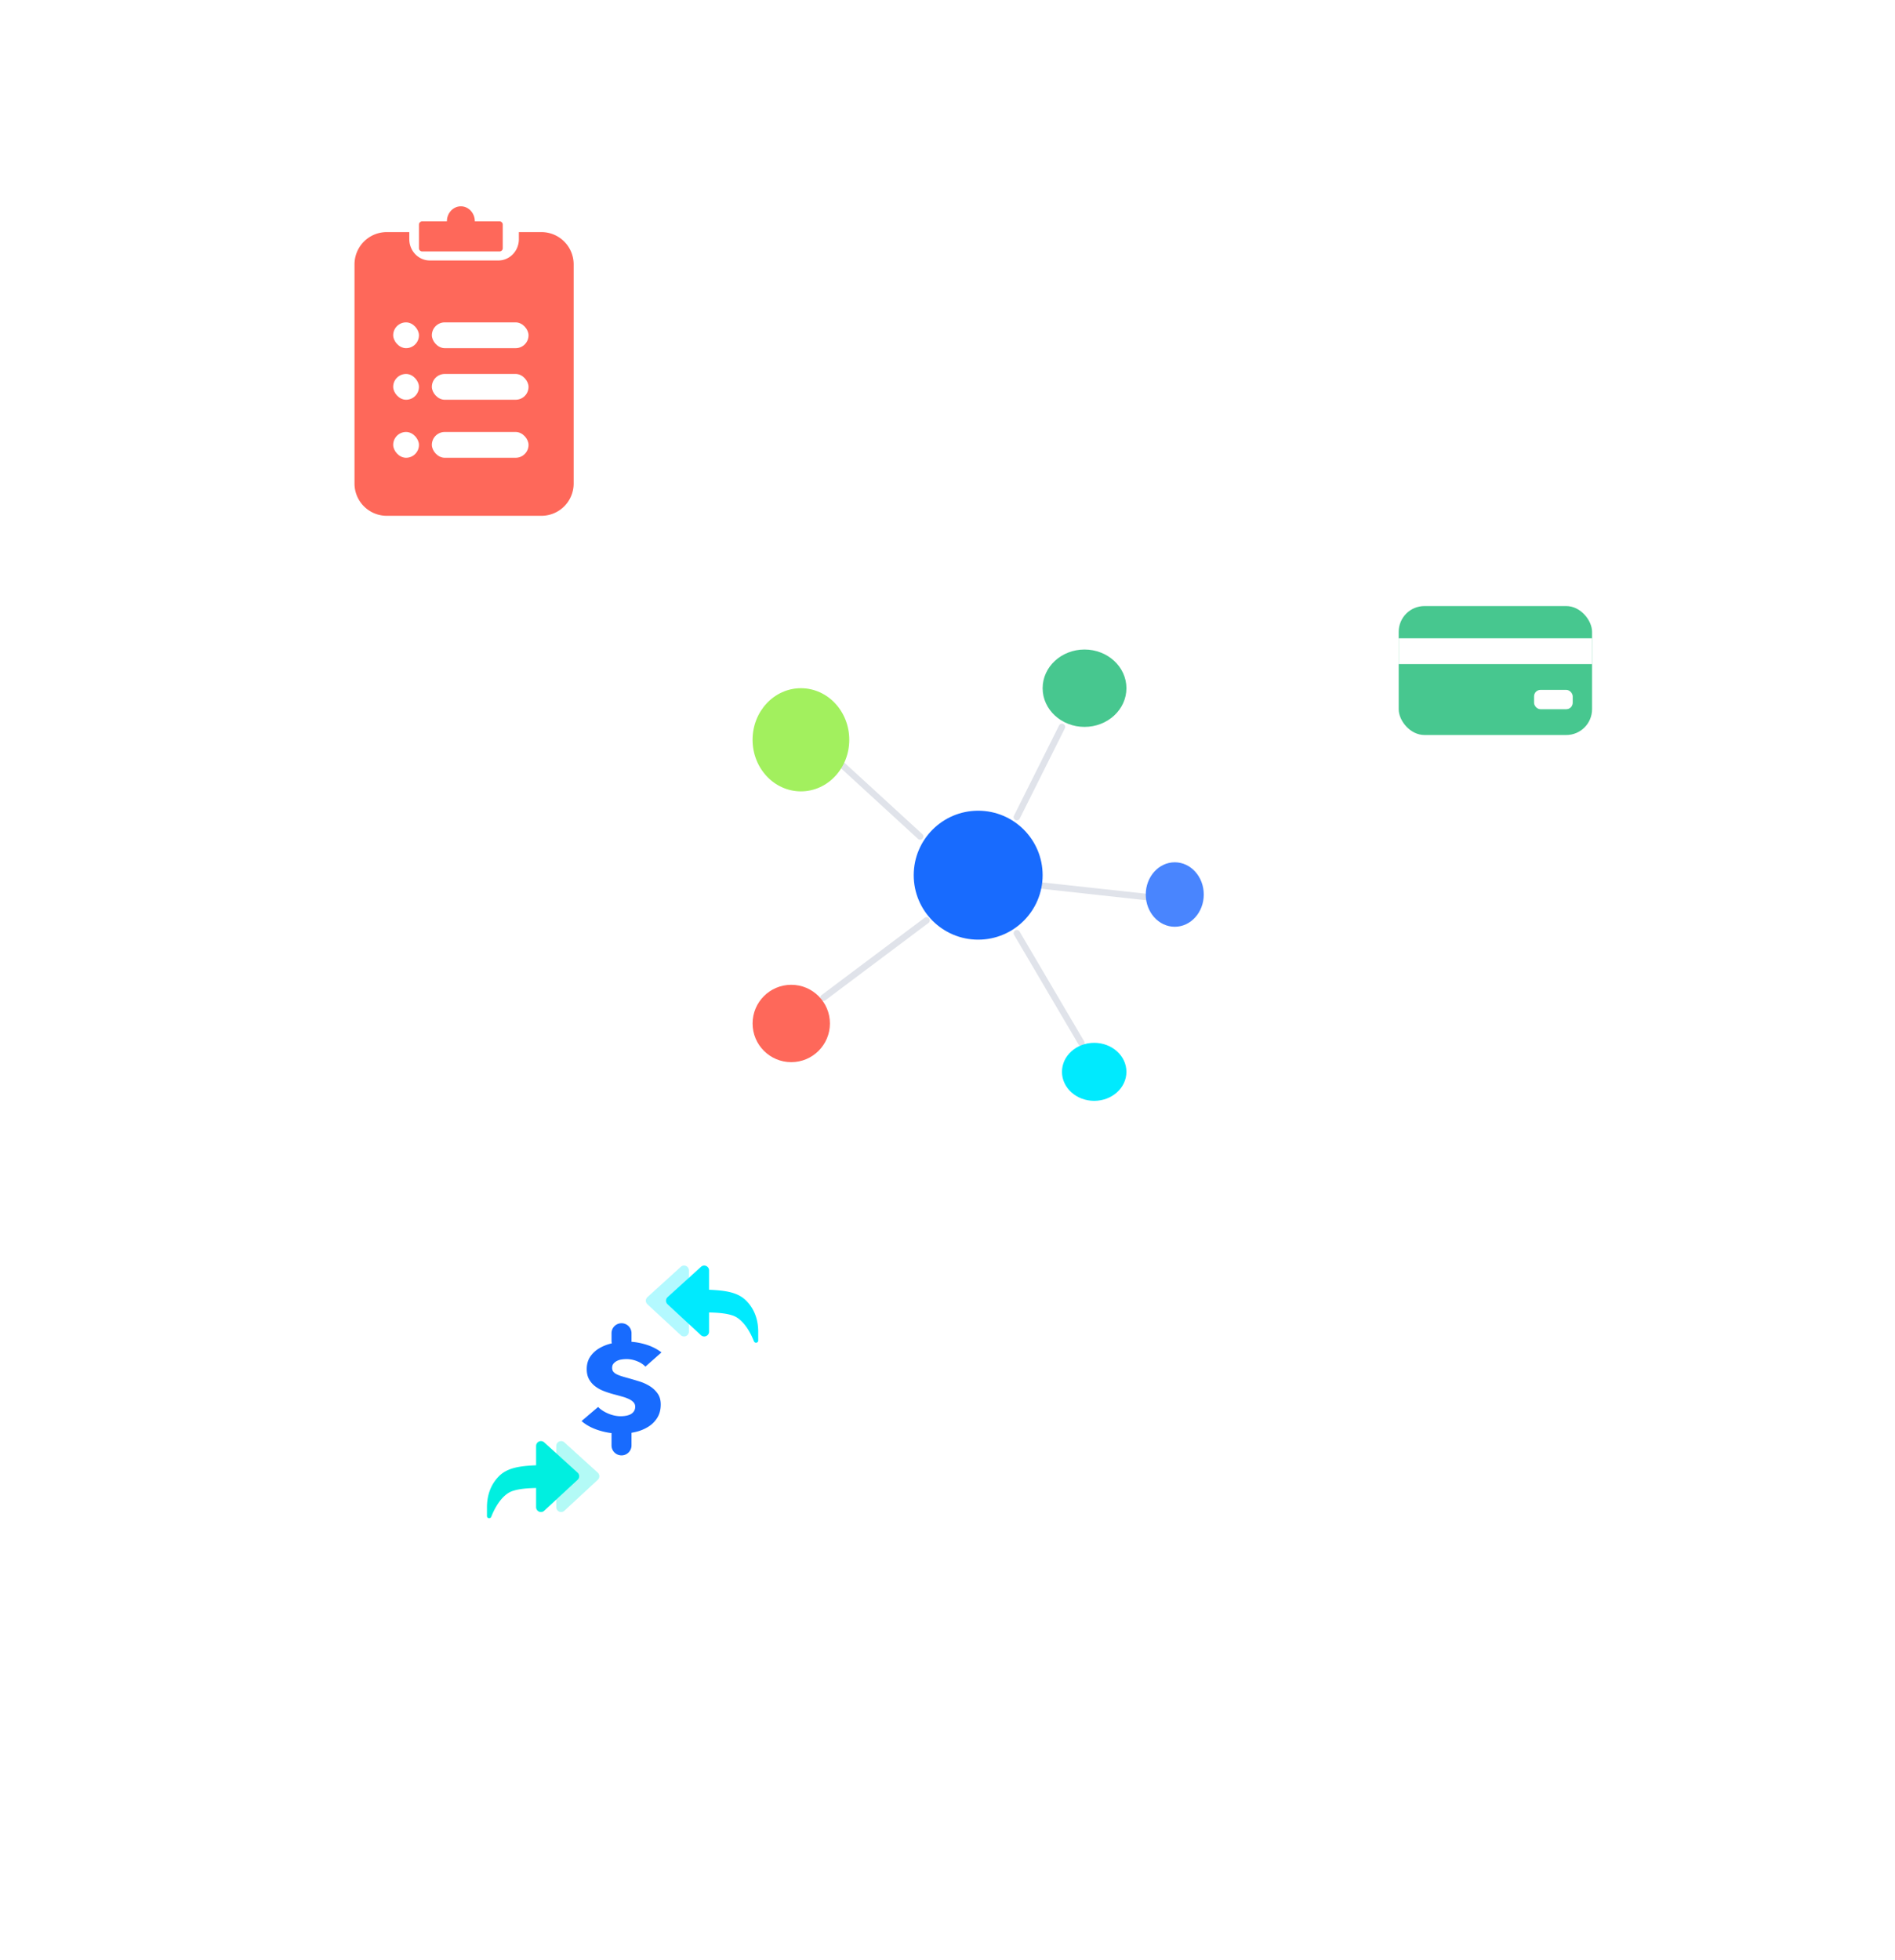 <svg xmlns="http://www.w3.org/2000/svg" width="294" height="304" fill="none" viewBox="0 0 294 304">
  <g filter="url(#a)">
    <rect width="160" height="160" x="71.5" y="56" fill="#fff" rx="22"/>
  </g>
  <path stroke="#E0E3EA" stroke-linecap="round" stroke-linejoin="round" d="m130.759 118.741 12 11m22-17-7 14m20 12.375-16-1.749m6 24.374-10-17m-30 10 16-12"/>
  <path fill="#A2F05E" fill-rule="evenodd" d="M131.759 114.741c0 4.42-3.357 8-7.5 8s-7.5-3.58-7.5-8c0-4.419 3.357-8 7.5-8s7.5 3.581 7.5 8Z" clip-rule="evenodd"/>
  <path fill="#00EAFE" fill-rule="evenodd" d="M174.759 166.241c0 2.484-2.24 4.5-5 4.5s-5-2.016-5-4.5 2.24-4.5 5-4.5 5 2.016 5 4.5Z" clip-rule="evenodd"/>
  <path fill="#4985FE" fill-rule="evenodd" d="M186.759 138.741c0 2.76-2.016 5-4.5 5s-4.5-2.24-4.5-5 2.016-5 4.5-5 4.5 2.24 4.5 5Z" clip-rule="evenodd"/>
  <path fill="#47C78F" fill-rule="evenodd" d="M174.759 106.741c0 3.312-2.912 6-6.5 6s-6.5-2.688-6.5-6 2.912-6 6.5-6 6.5 2.688 6.5 6Z" clip-rule="evenodd"/>
  <path fill="#FE685A" fill-rule="evenodd" d="M128.759 158.741c0 3.312-2.688 6-6 6s-6-2.688-6-6 2.688-6 6-6 6 2.688 6 6Z" clip-rule="evenodd"/>
  <path fill="#186BFE" fill-rule="evenodd" d="M161.759 135.741c0 5.523-4.478 10-10 10-5.523 0-10-4.477-10-10 0-5.522 4.477-10 10-10 5.522 0 10 4.478 10 10Z" clip-rule="evenodd"/>
  <g filter="url(#b)">
    <rect width="60" height="60" x="202" y="74" fill="#fff" rx="22"/>
  </g>
  <rect width="30" height="20" x="217" y="94" fill="#47C78F" rx="4"/>
  <path fill="#fff" d="M217 99h30v4h-30z"/>
  <rect width="6" height="3" x="238" y="107" fill="#fff" rx="1"/>
  <g filter="url(#c)">
    <rect width="80" height="80" x="32" y="16" fill="#fff" rx="22"/>
  </g>
  <path fill="#FE685A" fill-rule="evenodd" d="M63.5 36H60a5 5 0 0 0-5 5v34a5 5 0 0 0 5 5h24a5 5 0 0 0 5-5V41a5 5 0 0 0-5-5h-3.5v1.1c0 1.822-1.427 3.3-3.188 3.3H66.689c-1.76 0-3.188-1.477-3.188-3.3V36Z" clip-rule="evenodd"/>
  <path fill="#FE685A" fill-rule="evenodd" d="M73.667 34.333H77.5a.5.5 0 0 1 .5.5V38.5a.5.5 0 0 1-.5.5h-12a.5.5 0 0 1-.5-.5v-3.667a.5.5 0 0 1 .5-.5h3.833c0-1.288.97-2.333 2.167-2.333 1.197 0 2.167 1.045 2.167 2.333Z" clip-rule="evenodd"/>
  <rect width="15" height="4" x="67" y="50" fill="#fff" rx="2"/>
  <rect width="4" height="4" x="61" y="50" fill="#fff" rx="2"/>
  <rect width="4" height="4" x="61" y="58" fill="#fff" rx="2"/>
  <rect width="15" height="4" x="67" y="58" fill="#fff" rx="2"/>
  <rect width="4" height="4" x="61" y="67" fill="#fff" rx="2"/>
  <rect width="15" height="4" x="67" y="67" fill="#fff" rx="2"/>
  <g filter="url(#d)">
    <rect width="80" height="80" x="56" y="176" fill="#fff" rx="22"/>
  </g>
  <path fill="#00EFE0" d="M86.304 224.264a.75.75 0 0 1 1.254-.555l5.181 4.7a.75.75 0 0 1 .006 1.106l-5.181 4.798a.75.75 0 0 1-1.26-.55v-9.499Z" opacity=".3"/>
  <path fill="#00EFE0" d="M75.552 234.143c0-.642-.138-3.175 1.86-5.184 1.344-1.352 3.357-1.587 5.763-1.694v-3.001a.75.75 0 0 1 1.254-.555l5.181 4.7a.75.75 0 0 1 .006 1.106l-5.181 4.798a.75.75 0 0 1-1.26-.55v-2.977c-1.528.042-2.616.139-3.605.453-1.911.609-3.045 3.216-3.351 4.01a.357.357 0 0 1-.33.231.34.34 0 0 1-.34-.341l.002-.996Z"/>
  <path fill="#00EAFE" d="M106.879 197.04a.75.75 0 0 0-1.254-.555l-5.181 4.7a.75.75 0 0 0-.005 1.106l5.181 4.798a.75.75 0 0 0 1.259-.551v-9.498Z" opacity=".3"/>
  <path fill="#00EAFE" d="M117.632 206.918c0-.642.138-3.174-1.86-5.183-1.345-1.353-3.357-1.587-5.764-1.694v-3.001a.75.75 0 0 0-1.253-.555l-5.181 4.7a.75.75 0 0 0-.006 1.106l5.181 4.798a.75.75 0 0 0 1.259-.551v-2.977c1.528.042 2.617.139 3.606.454 1.911.608 3.045 3.215 3.351 4.01.053.137.183.23.33.23a.34.34 0 0 0 .34-.341l-.003-.996Z"/>
  <path fill="#186BFE" fill-rule="evenodd" d="M94.877 206.784a1.55 1.55 0 1 1 3.1 0v1.182c0 .05-.003.099-.008.147.705.051 1.42.184 2.147.398.955.281 1.792.697 2.51 1.247l-2.498 2.206c-.336-.358-.776-.642-1.318-.853a4.322 4.322 0 0 0-1.57-.317c-.26 0-.523.019-.79.058a2.287 2.287 0 0 0-.722.22c-.214.109-.394.25-.54.422-.144.173-.217.394-.217.662 0 .23.057.422.172.576.115.153.283.288.504.403.222.115.485.22.791.316.306.096.65.195 1.031.298.55.153 1.123.323 1.72.508a6.88 6.88 0 0 1 1.626.739 4.21 4.21 0 0 1 1.215 1.141c.321.454.481 1.02.481 1.698 0 .78-.172 1.455-.515 2.024a4.294 4.294 0 0 1-1.387 1.41 6.455 6.455 0 0 1-1.994.825 9.18 9.18 0 0 1-.639.13v1.958a1.55 1.55 0 1 1-3.1 0v-1.906a11.128 11.128 0 0 1-1.945-.422c-1.084-.338-1.986-.821-2.704-1.448l2.567-2.187c.397.409.92.751 1.57 1.026s1.295.413 1.936.413c.29 0 .573-.026.848-.077.276-.051.516-.134.722-.249.207-.116.37-.269.493-.461a1.26 1.26 0 0 0 .183-.691.971.971 0 0 0-.229-.652 2.152 2.152 0 0 0-.653-.489 5.84 5.84 0 0 0-1.054-.403c-.42-.122-.898-.253-1.433-.393a15.422 15.422 0 0 1-1.524-.499 5.262 5.262 0 0 1-1.329-.739 3.51 3.51 0 0 1-.94-1.093c-.236-.429-.355-.95-.355-1.564 0-.755.184-1.4.55-1.938a4.368 4.368 0 0 1 1.444-1.323 6.784 6.784 0 0 1 1.903-.733 1.555 1.555 0 0 1-.05-.388v-1.182Z" clip-rule="evenodd"/>
  <defs>
    <filter id="a" width="224" height="235.183" x="39.5" y="28.817" color-interpolation-filters="sRGB" filterUnits="userSpaceOnUse">
      <feFlood flood-opacity="0" result="BackgroundImageFix"/>
      <feGaussianBlur in="BackgroundImage" stdDeviation="13.591"/>
      <feComposite in2="SourceAlpha" operator="in" result="effect1_backgroundBlur_0_469"/>
      <feColorMatrix in="SourceAlpha" result="hardAlpha" values="0 0 0 0 0 0 0 0 0 0 0 0 0 0 0 0 0 0 127 0"/>
      <feOffset dy="16"/>
      <feGaussianBlur stdDeviation="16"/>
      <feColorMatrix values="0 0 0 0 0.145 0 0 0 0 0.149 0 0 0 0 0.369 0 0 0 0.1 0"/>
      <feBlend in2="effect1_backgroundBlur_0_469" result="effect2_dropShadow_0_469"/>
      <feBlend in="SourceGraphic" in2="effect2_dropShadow_0_469" result="shape"/>
    </filter>
    <filter id="b" width="124" height="135.183" x="170" y="46.817" color-interpolation-filters="sRGB" filterUnits="userSpaceOnUse">
      <feFlood flood-opacity="0" result="BackgroundImageFix"/>
      <feGaussianBlur in="BackgroundImage" stdDeviation="13.591"/>
      <feComposite in2="SourceAlpha" operator="in" result="effect1_backgroundBlur_0_469"/>
      <feColorMatrix in="SourceAlpha" result="hardAlpha" values="0 0 0 0 0 0 0 0 0 0 0 0 0 0 0 0 0 0 127 0"/>
      <feOffset dy="16"/>
      <feGaussianBlur stdDeviation="16"/>
      <feColorMatrix values="0 0 0 0 0.145 0 0 0 0 0.149 0 0 0 0 0.369 0 0 0 0.1 0"/>
      <feBlend in2="effect1_backgroundBlur_0_469" result="effect2_dropShadow_0_469"/>
      <feBlend in="SourceGraphic" in2="effect2_dropShadow_0_469" result="shape"/>
    </filter>
    <filter id="c" width="144" height="155.183" x="0" y="-11.183" color-interpolation-filters="sRGB" filterUnits="userSpaceOnUse">
      <feFlood flood-opacity="0" result="BackgroundImageFix"/>
      <feGaussianBlur in="BackgroundImage" stdDeviation="13.591"/>
      <feComposite in2="SourceAlpha" operator="in" result="effect1_backgroundBlur_0_469"/>
      <feColorMatrix in="SourceAlpha" result="hardAlpha" values="0 0 0 0 0 0 0 0 0 0 0 0 0 0 0 0 0 0 127 0"/>
      <feOffset dy="16"/>
      <feGaussianBlur stdDeviation="16"/>
      <feColorMatrix values="0 0 0 0 0.145 0 0 0 0 0.149 0 0 0 0 0.369 0 0 0 0.1 0"/>
      <feBlend in2="effect1_backgroundBlur_0_469" result="effect2_dropShadow_0_469"/>
      <feBlend in="SourceGraphic" in2="effect2_dropShadow_0_469" result="shape"/>
    </filter>
    <filter id="d" width="144" height="155.183" x="24" y="148.817" color-interpolation-filters="sRGB" filterUnits="userSpaceOnUse">
      <feFlood flood-opacity="0" result="BackgroundImageFix"/>
      <feGaussianBlur in="BackgroundImage" stdDeviation="13.591"/>
      <feComposite in2="SourceAlpha" operator="in" result="effect1_backgroundBlur_0_469"/>
      <feColorMatrix in="SourceAlpha" result="hardAlpha" values="0 0 0 0 0 0 0 0 0 0 0 0 0 0 0 0 0 0 127 0"/>
      <feOffset dy="16"/>
      <feGaussianBlur stdDeviation="16"/>
      <feColorMatrix values="0 0 0 0 0.145 0 0 0 0 0.149 0 0 0 0 0.369 0 0 0 0.1 0"/>
      <feBlend in2="effect1_backgroundBlur_0_469" result="effect2_dropShadow_0_469"/>
      <feBlend in="SourceGraphic" in2="effect2_dropShadow_0_469" result="shape"/>
    </filter>
  </defs>
</svg>
